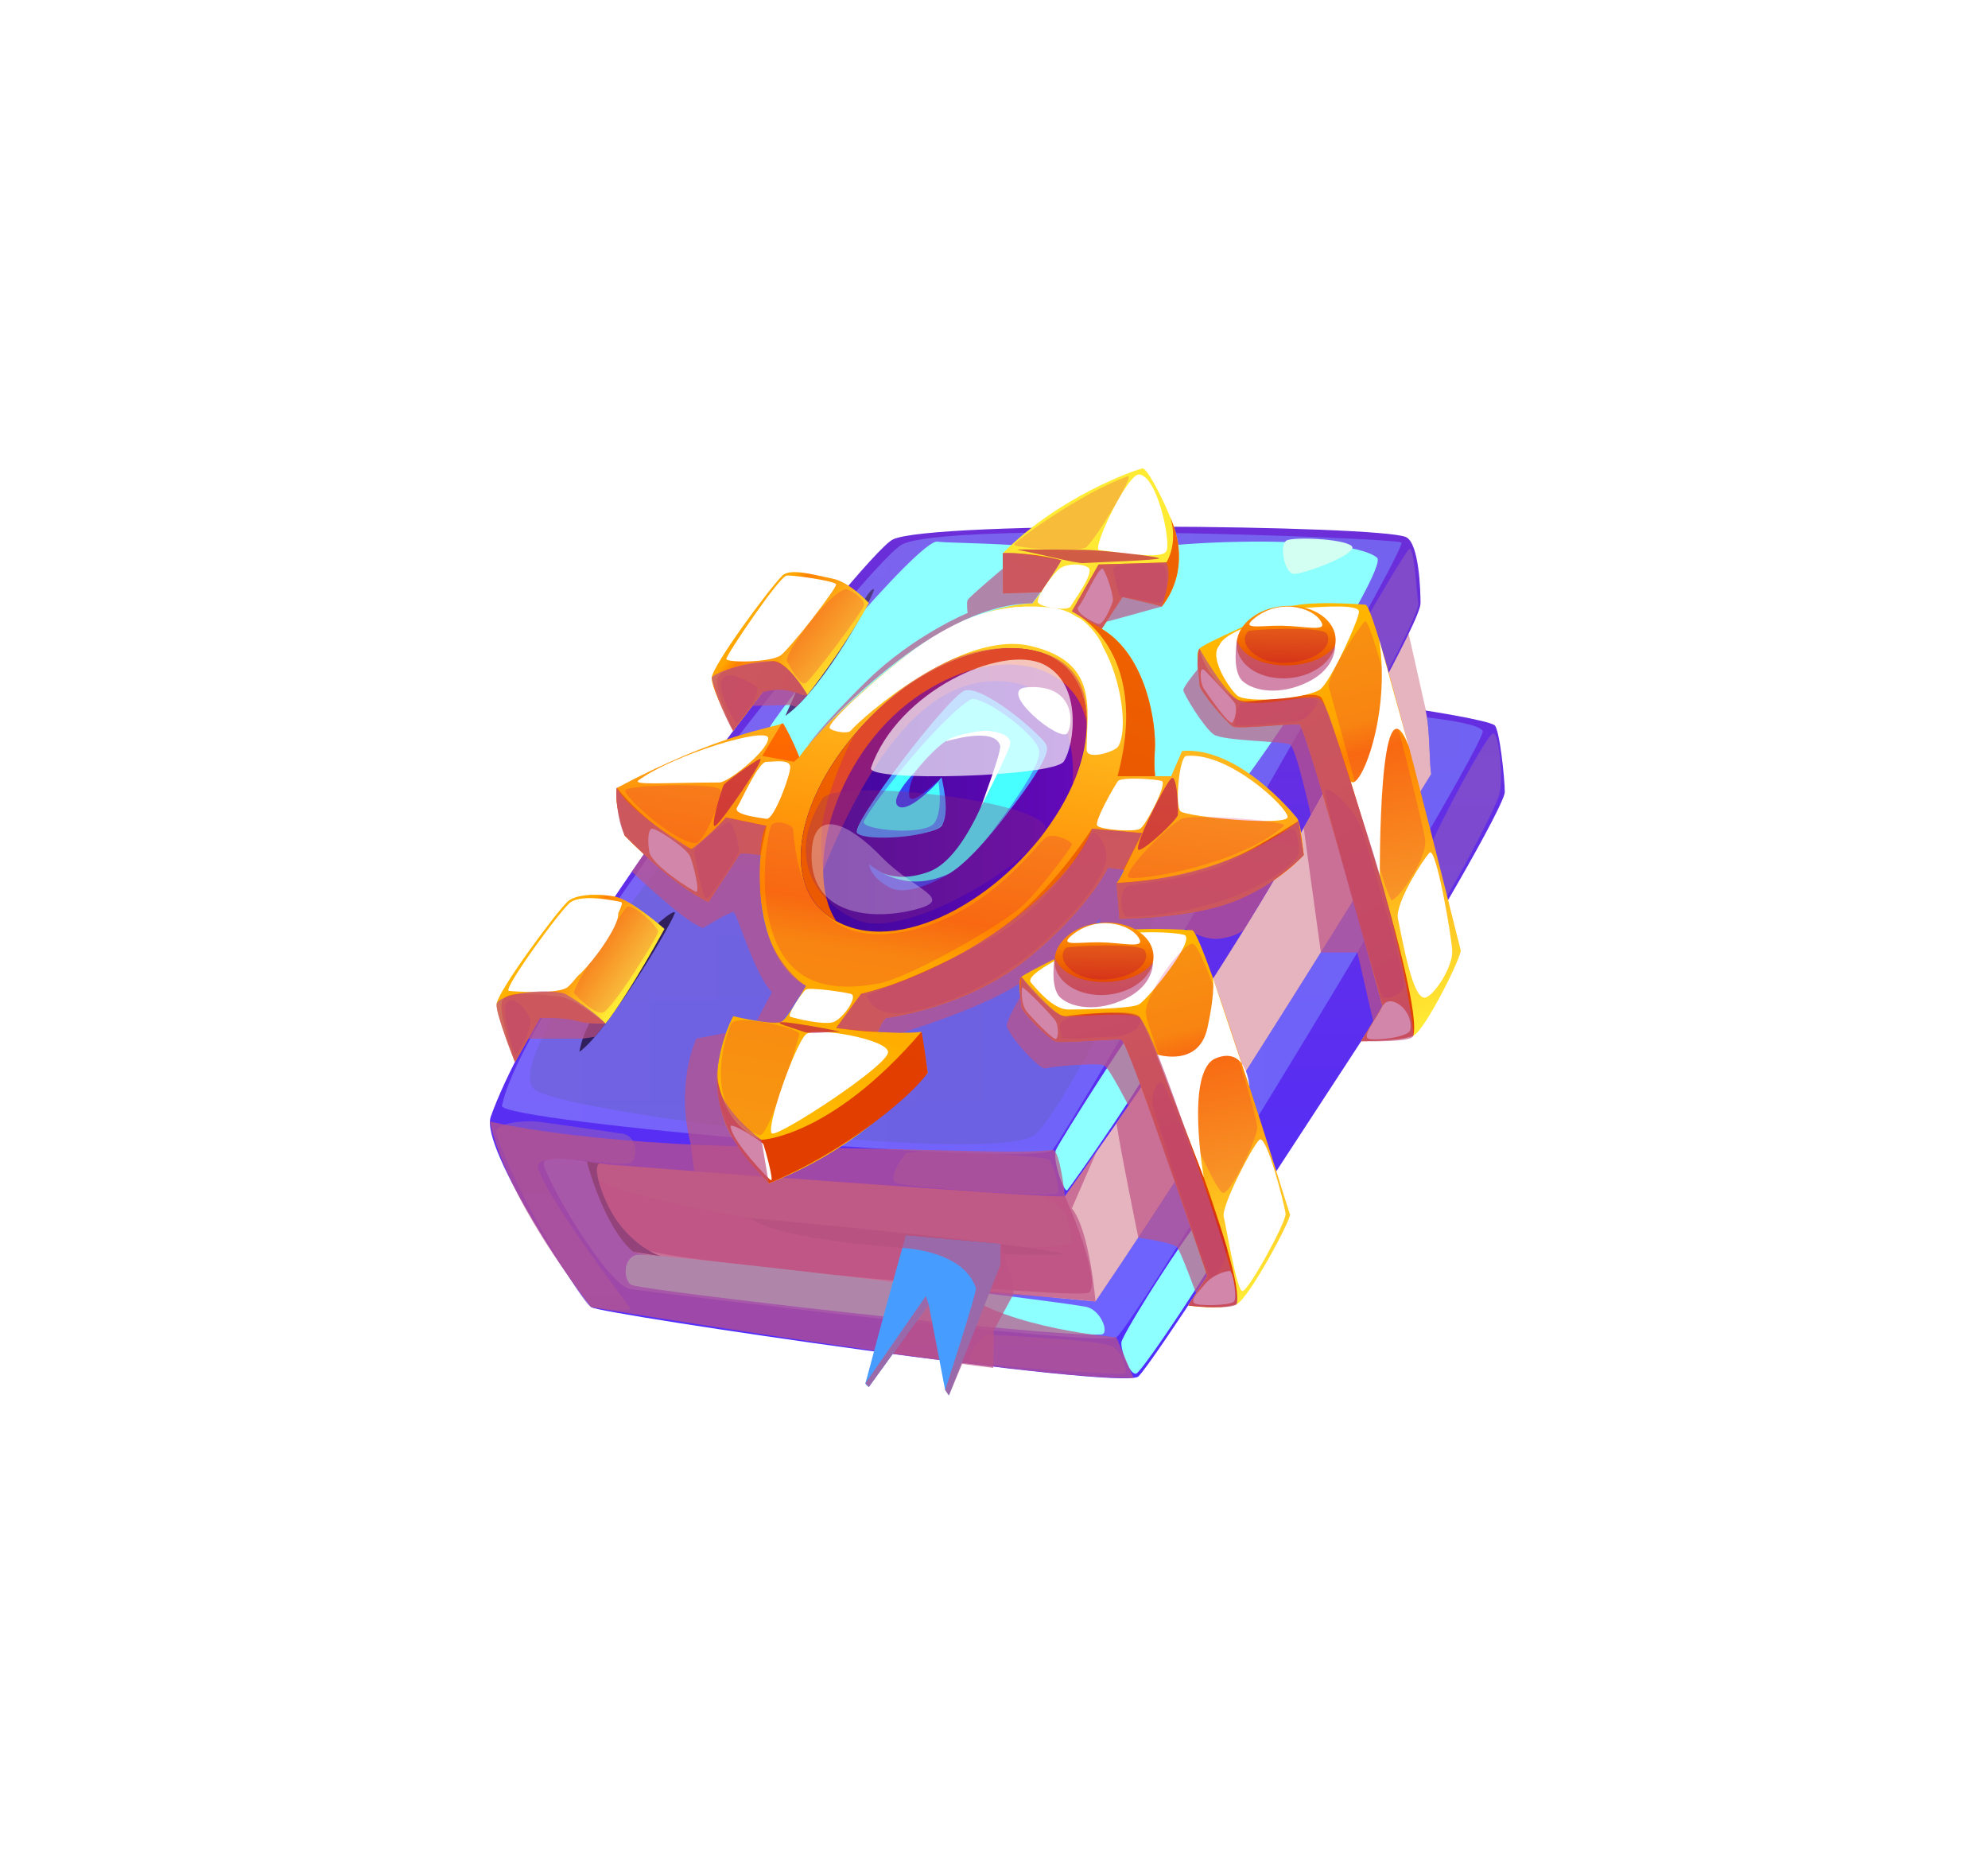 <svg width="226" height="212" viewBox="0 0 226 215" fill="none" xmlns="http://www.w3.org/2000/svg">
<g filter="url(#filter0_d_114_2791)">
<path d="M54.746 117.522C57.222 128.089 59.177 131.874 60.743 132.657C62.309 133.439 111.838 140.88 115.881 137.488C119.923 134.095 154.202 75.613 154.202 75.613L152.77 67.783L149.984 55.403C149.984 55.403 90.617 56.365 87.855 58.643C85.092 60.921 54.746 117.522 54.746 117.522Z" fill="#E6B4BE"/>
<path d="M110.012 121.3C112.741 127.066 115.267 134.16 113.922 135.007C112.577 135.851 64.687 131.431 62.378 129.92C60.069 128.409 53.629 118.182 54.742 117.522C55.855 116.862 108.835 118.819 110.009 121.3H110.012Z" fill="#C45E83"/>
<g style="mix-blend-mode:multiply" opacity="0.4">
<path d="M56.7 121.372C60.023 125.967 112.882 131.874 111.967 129.004C111.057 126.131 113.945 122.067 89.025 121.372C64.104 120.678 54.483 118.312 56.697 121.372H56.7Z" fill="#C37886"/>
</g>
<path d="M161.888 77.308C161.888 78.743 152.762 94.671 145.332 106.028C132.254 126.016 121.349 142.967 119.653 144.666C117.957 146.364 57.642 137.48 56.597 136.698C55.553 135.915 43.676 118.377 44.983 114.721C51.758 95.739 87.919 49.9 91.322 48.195C95.754 45.977 147.439 46.538 150.487 47.908C152.034 48.603 152.175 54.224 152.175 55.529C152.175 56.475 150.316 60.364 144.749 70.542C142.653 74.377 140.226 78.746 137.513 83.57C127.609 101.193 111.182 123.906 111.182 123.906C109.368 124.166 59.291 120.311 58.659 120.25L56.056 119.892C56.056 119.892 60.084 129.39 61.387 130.306C62.69 131.218 114.699 136.049 114.699 136.049C130.734 112.42 153.414 75.216 153.414 75.216C153.212 74.404 153.234 70.412 152.911 68.695C152.819 68.21 152.762 67.905 152.762 67.905C152.762 67.905 159.895 69.004 160.714 69.603C161.278 70.015 161.888 75.739 161.888 77.304V77.308Z" fill="url(#paint0_linear_114_2791)"/>
<path opacity="0.56" d="M117.115 140.155C115.16 141.323 63.822 134.992 61.082 134.603C58.346 134.21 50.703 120.91 51.091 119.995C51.484 119.082 56.056 119.895 56.056 119.895C56.056 119.895 60.084 129.394 61.387 130.309C62.69 131.222 114.699 136.053 114.699 136.053C130.734 112.423 153.414 75.22 153.414 75.22C153.212 74.407 153.234 70.416 152.911 68.698C155.742 69.031 158.984 69.557 159.346 70.255C159.998 71.522 119.07 138.987 117.115 140.155Z" fill="url(#paint1_linear_114_2791)"/>
<path opacity="0.56" d="M46.271 113.469C45.89 115.312 107.924 120.647 109.75 118.56C111.575 116.472 150.941 49.038 149.961 48.526C148.982 48.011 96.744 45.993 92.282 48.832C87.824 51.667 48.942 100.479 46.271 113.469Z" fill="url(#paint2_linear_114_2791)"/>
<g style="mix-blend-mode:soft-light">
<path d="M147.161 50.286C143.583 47.351 119.268 48.328 115.877 50.286C112.485 52.243 96.584 74.178 100.105 77.544C103.626 80.91 125.913 81.486 128.783 79.529C131.652 77.571 148.597 51.461 147.161 50.286Z" fill="#8DFFFF"/>
</g>
<g style="mix-blend-mode:multiply" opacity="0.4">
<path d="M124.328 83.192C114.193 81.578 74.484 74.503 72.11 76.819C69.736 79.135 44.709 108.901 50.314 111.771C55.919 114.644 103.756 120.388 107.799 116.732C111.841 113.076 126.192 83.49 124.328 83.192Z" fill="#635EC0"/>
</g>
<g style="mix-blend-mode:soft-light">
<path d="M95.35 75.48C83.476 75.663 76.397 72.404 76.781 70.549C77.166 68.691 94.374 48.149 96.459 48.435C98.543 48.721 112.325 48.477 112.752 50.679C113.179 52.881 99.545 75.419 95.35 75.48Z" fill="#8DFFFF"/>
</g>
<g style="mix-blend-mode:multiply" opacity="0.6">
<path d="M150.83 49.336C150.026 50.084 139.113 68.794 139.258 70.358C139.403 71.923 141.273 74.564 142.093 74.224C142.912 73.885 152.164 56.861 151.916 55.529C151.668 54.197 151.478 48.725 150.826 49.332L150.83 49.336Z" fill="#905EC0"/>
</g>
<g style="mix-blend-mode:soft-light">
<path d="M61.848 130.641C60.214 130.958 60.252 133.462 61.132 134.091C62.012 134.725 109.864 140.201 115.355 139.834C116.334 139.77 115.42 137.194 113.792 136.686C112.162 136.179 63.479 130.321 61.848 130.638V130.641Z" fill="#8DFFFF"/>
</g>
<g style="mix-blend-mode:multiply" opacity="0.6">
<path d="M50.181 115.282C48.752 115.163 45.292 115.438 45.646 116.674C47.285 122.345 55.656 136.625 56.601 136.698C57.546 136.77 61.513 137.465 60.999 136.69C60.484 135.915 52.459 125.608 50.505 120.91C49.96 119.605 51.789 119.533 54.132 119.64C56.479 119.746 60.606 120.517 61.258 119.93C61.909 119.342 61.921 116.934 60.096 116.674C58.27 116.415 51.088 115.358 50.177 115.282H50.181Z" fill="#905EC0"/>
</g>
<g style="mix-blend-mode:soft-light">
<path d="M110.142 118.56C109.685 119.605 111.072 123.585 111.453 123.192C111.834 122.799 121.909 108.5 121.726 107.199C121.543 105.898 121.41 102.322 120.499 102.803C119.588 103.284 110.595 117.514 110.138 118.56H110.142Z" fill="#8DFFFF"/>
</g>
<g style="mix-blend-mode:soft-light">
<path d="M117.683 140.75C117.63 141.857 118.681 144.551 119.398 144.341C120.114 144.131 129.179 130.439 129.469 129.134C129.758 127.829 129.434 124.677 128.066 125.154C126.698 125.631 117.729 139.838 117.683 140.754V140.75Z" fill="#8DFFFF"/>
</g>
<g style="mix-blend-mode:multiply" opacity="0.6">
<path d="M118.03 144.353C117.001 144.54 100.368 143.429 100.174 142.708C99.98 141.991 101.595 139.739 102.449 139.854C103.302 139.968 115.751 140.392 116.86 141.338C117.969 142.284 118.498 144.269 118.033 144.353H118.03Z" fill="#905EC0"/>
</g>
<g style="mix-blend-mode:multiply" opacity="0.6">
<path d="M109.174 119.605C108.397 119.311 93.391 118.144 92.74 119.037C92.088 119.93 90.713 121.967 91.821 122.391C92.93 122.815 110.134 124.116 110.367 123.524C110.599 122.933 109.852 119.857 109.178 119.605H109.174Z" fill="#905EC0"/>
</g>
<g style="mix-blend-mode:multiply" opacity="0.6">
<path d="M160.52 70.549C159.625 70.866 152.61 84.161 152.72 85.207C152.831 86.253 154.004 90.519 154.526 90.279C155.048 90.038 160.676 79.609 161.24 77.636C161.804 75.663 161.175 70.32 160.524 70.549H160.52Z" fill="#905EC0"/>
</g>
<path d="M56.06 119.895C56.06 119.895 57.924 127.287 61.391 130.309L64.584 130.802C64.584 130.802 59.913 129.413 57.725 123.131C56.7 120.189 57.546 120.128 57.546 120.128L56.06 119.899V119.895Z" fill="#301F5C"/>
<g style="mix-blend-mode:multiply" opacity="0.7">
<path d="M140.9 77.521L138.709 81.444L140.687 95.793H144.897L146.726 103.757L147.812 101.982L151.447 95.793L144.196 71.828L140.9 77.521Z" fill="#BE5286"/>
</g>
<path d="M88.114 55.048C88.114 55.048 88.762 53.904 89.154 53.904C89.546 53.904 83.484 65.39 78.938 68.523C78.938 68.523 79.67 66.943 80.161 65.764C80.649 64.585 88.114 55.052 88.114 55.052V55.048Z" fill="#4D3982"/>
<path d="M64.26 92.446C64.26 92.446 65.807 91.049 66.196 91.149C66.589 91.248 58.678 104.764 55.207 107.245C55.207 107.245 55.42 104.772 58.358 100.563C61.296 96.354 64.257 92.446 64.257 92.446H64.26Z" fill="#301F5C"/>
<path d="M88.571 55.51C88.571 55.51 86.353 53.079 84.399 52.705C82.444 52.328 79.537 51.431 78.599 52.35C77.144 53.778 70.452 62.818 70.452 64.165C70.452 65.512 72.929 70.263 72.929 70.263L76.34 65.787C76.34 65.787 78.5 64.783 80.847 66.088L81.487 66.115C81.487 66.115 85.507 61.07 88.571 55.518V55.51Z" fill="url(#paint3_linear_114_2791)"/>
<path d="M65.011 93.083C65.011 93.083 61.25 89.733 59.295 89.355C57.341 88.977 54.738 89.054 53.801 89.969C52.345 91.397 45.654 100.437 45.654 101.784C45.654 103.131 47.773 108.424 47.773 108.424L50.642 103.349C50.642 103.349 54.746 102.677 57.093 103.986H58.217C59.242 102.761 61.764 98.972 65.011 93.08V93.083Z" fill="url(#paint4_linear_114_2791)"/>
<path d="M151.329 105.406C151.051 105.524 150.64 105.619 150.159 105.7H150.148C148.262 106.005 145.332 106.028 145.332 106.028L147.808 101.979C147.808 101.979 138.964 69.63 138.206 69.504C137.448 69.378 131.29 70.061 130.604 69.767C129.918 69.473 126.695 65.653 126.695 64.97C126.695 64.287 126.207 61.353 126.695 60.761C127.182 60.173 134.026 57.235 136.373 56.159C138.72 55.083 145.854 55.712 145.854 55.712C147.126 56.06 156.61 94.93 156.805 95.518C156.999 96.106 152.697 104.818 151.329 105.406Z" fill="url(#paint5_linear_114_2791)"/>
<path d="M151.329 105.406L150.159 105.699H150.148C148.262 106.005 145.332 106.028 145.332 106.028L147.808 101.979C147.808 101.979 138.964 69.63 138.206 69.504C137.448 69.378 131.29 70.061 130.604 69.767C129.918 69.473 126.695 65.653 126.695 64.97C126.695 64.287 126.207 61.352 126.695 60.761C127.087 63.207 129.743 66.054 131.042 66.634C132.803 67.416 139.989 65.294 140.77 66.439C141.552 67.584 152.697 101.49 151.325 105.406H151.329Z" fill="url(#paint6_linear_114_2791)"/>
<path d="M58.213 103.986C58.213 103.986 54.841 101.04 52.787 100.872C50.733 100.704 46.667 99.998 46.267 101.49C45.867 102.982 47.769 108.424 47.769 108.424L50.638 103.349C50.638 103.349 53.187 103.253 54.746 103.654C56.3 104.058 57.093 103.982 57.093 103.982H58.217L58.213 103.986Z" fill="url(#paint7_linear_114_2791)"/>
<path d="M81.484 66.107C81.484 66.107 78.988 61.917 77.422 62.222C75.859 62.524 71.081 62.715 71.066 64.485C71.054 66.252 72.921 70.259 72.921 70.259L76.332 65.783C76.332 65.783 77.81 65.359 78.984 65.561C80.157 65.764 80.84 66.084 80.84 66.084L81.48 66.111L81.484 66.107Z" fill="url(#paint8_linear_114_2791)"/>
<g style="mix-blend-mode:soft-light">
<path d="M140.576 65.493C138.96 66.535 132.037 67.126 130.997 66.145C129.953 65.165 127.571 61.433 129.149 60.257C130.726 59.082 136.423 56.205 138.705 56.075C140.988 55.945 145.011 55.636 145.072 56.483C145.133 57.33 141.761 64.726 140.572 65.489L140.576 65.493Z" fill="white"/>
</g>
<g style="mix-blend-mode:multiply" opacity="0.2">
<path d="M141.647 65.363C142.527 68.302 148.17 89.958 148.898 89.775C149.626 89.592 153.093 84.902 152.686 82.604C152.278 80.307 146.539 56.846 145.758 57.628C144.977 58.41 141.228 63.967 141.643 65.363H141.647Z" fill="#DA0553"/>
</g>
<g style="mix-blend-mode:soft-light">
<path d="M149.573 91.919C150.182 94.797 151.28 101.185 152.69 101.002C153.68 100.872 155.928 97.457 155.829 95.606C155.73 93.755 153.962 83.555 153.223 84.291C152.484 85.028 149.199 90.153 149.573 91.919Z" fill="white"/>
</g>
<g style="mix-blend-mode:soft-light">
<path d="M129.171 61.101C130.882 62.993 143.335 60.822 144.173 58.842C145.012 56.861 142.249 55.857 138.099 56.552C133.95 57.246 127.735 59.513 129.171 61.101Z" fill="white"/>
</g>
<g style="mix-blend-mode:soft-light">
<path d="M150.99 104.723C151.402 102.395 148.593 100.414 147.812 101.983C147.031 103.547 145.316 105.543 146.246 105.76C147.176 105.978 150.842 105.558 150.986 104.726L150.99 104.723Z" fill="white"/>
</g>
<g style="mix-blend-mode:multiply" opacity="0.3">
<path d="M145.514 81.959C144.425 78.681 141.433 76.598 141.167 77.059C140.9 77.521 147.225 100.861 147.911 101.006C148.597 101.151 149.969 100.754 150.259 99.681C150.544 98.605 146.299 84.31 145.518 81.959H145.514Z" fill="#B30053"/>
</g>
<g style="mix-blend-mode:multiply" opacity="0.3">
<path d="M140.287 67.027C139.357 68.687 138.766 69.084 137.131 69.229C135.497 69.374 130.509 69.866 130.707 69.473C130.901 69.08 130.806 67.245 131.686 67.027C132.563 66.809 140.972 65.802 140.29 67.027H140.287Z" fill="#B30053"/>
</g>
<g style="mix-blend-mode:soft-light">
<path d="M127.281 63.276C126.63 62.623 126.729 64.711 127.217 65.428C127.704 66.145 130.177 69.759 130.509 69.278C130.837 68.798 131.084 67.485 130.699 66.962C130.315 66.439 128.055 64.047 127.285 63.276H127.281Z" fill="white"/>
</g>
<g style="mix-blend-mode:soft-light">
<path d="M147.404 59.731C148.791 68.561 145.13 77.357 144.124 76.06L147.481 86.997C147.481 86.997 147.328 62.971 150.83 72.064L147.404 59.731Z" fill="white"/>
</g>
<g style="mix-blend-mode:multiply" opacity="0.5">
<path d="M74.987 126.417C74.987 126.417 104.895 129.107 111.152 130.569C111.152 130.569 105.97 131.004 91.208 129.76C76.446 128.516 74.987 126.417 74.987 126.417Z" fill="#913F67"/>
</g>
<g style="mix-blend-mode:multiply" opacity="0.7">
<path d="M44.888 115.282C45.376 117.732 47.41 124.826 56.601 136.698C56.601 136.698 108.648 145.292 119.089 144.83L117.111 140.155C117.111 140.155 104.697 139.186 99.076 134.828C99.076 134.828 112.485 135.66 114.703 136.053C114.703 136.053 114.063 127.932 111.979 125.288L114.798 118.815L111.182 123.91C111.182 123.91 110.607 118.468 109.749 118.556C105.215 119.033 99.907 118.522 77.62 118.228C55.332 117.938 44.888 115.282 44.888 115.282Z" fill="#BE5286"/>
</g>
<path d="M137.056 64.171C140.2 63.886 142.581 61.797 142.374 59.505C142.167 57.212 139.45 55.585 136.307 55.87C133.163 56.155 130.782 58.244 130.989 60.536C131.196 62.828 133.913 64.456 137.056 64.171Z" fill="url(#paint9_linear_114_2791)"/>
<g style="mix-blend-mode:soft-light">
<path d="M133.153 57.17C131.199 58.67 133.679 58.094 136.171 58.128C138.663 58.162 141.159 58.8 140.816 57.884C140.187 56.201 136.209 54.827 133.153 57.17Z" fill="white"/>
</g>
<g style="mix-blend-mode:multiply" opacity="0.3">
<path d="M141.331 59.01C140.748 58.178 132.551 58.529 132.304 58.769C130.981 60.051 133.161 62.658 136.895 62.402C140.629 62.146 142.138 60.162 141.331 59.01Z" fill="#B30053"/>
</g>
<path d="M135.607 56.273C135.703 56.995 137.051 57.353 137.543 57.22C138.038 57.082 138.507 56.346 138.183 56.231C137.855 56.117 135.565 55.953 135.607 56.273Z" fill="white"/>
<g style="mix-blend-mode:multiply" opacity="0.7">
<path d="M131.012 59.815C132.136 63.417 139.959 63.68 142.317 60.444C142.317 60.444 142.497 62.963 139.246 64.589C135.996 66.214 132.951 65.688 131.663 64.516C130.376 63.345 131.012 59.815 131.012 59.815Z" fill="#BE5286"/>
</g>
<g style="mix-blend-mode:multiply" opacity="0.2">
<path d="M85.881 53.911C83.835 54.415 78.725 61.494 79.125 62.207C79.525 62.921 80.649 65.172 81.308 64.73C81.968 64.291 87.946 56.395 88.03 55.724C88.114 55.052 86.269 53.816 85.881 53.911Z" fill="#DA0553"/>
</g>
<g style="mix-blend-mode:soft-light">
<path d="M78.401 61.547C77.189 62.387 72.178 62.41 72.144 61.963C72.11 61.517 78.271 52.411 79.102 52.347C79.933 52.282 84.631 52.965 84.791 53.358C84.951 53.751 79.38 60.872 78.401 61.551V61.547Z" fill="white"/>
</g>
<g style="mix-blend-mode:soft-light">
<path d="M60.023 89.989C57.615 89.454 55.245 89.305 54.205 89.989C53.168 90.672 46.286 100.12 47.068 100.219C47.849 100.319 52.444 100.612 53.717 99.876C54.99 99.143 60.827 90.168 60.023 89.989Z" fill="white"/>
</g>
<g style="mix-blend-mode:multiply" opacity="0.2">
<path d="M60.659 90.576C59.939 91.332 54.098 100.074 54.616 100.563C55.134 101.051 56.914 102.929 57.908 102.715C58.899 102.501 64.276 93.957 64.276 93.392C64.276 92.828 61.231 89.977 60.659 90.576Z" fill="#DA0553"/>
</g>
<path d="M138.709 84.558C138.709 84.558 135.764 87.894 130.711 89.893C125.605 91.916 117.553 91.919 117.462 91.919L117.13 87.79C117.637 87.13 117.995 86.252 117.995 86.252L116.14 86.02C116.14 86.02 113.975 90.675 107.01 96.4C99.907 102.234 90.526 103.353 90.526 103.353C89.947 103.902 89.634 104.948 89.634 104.948C90.732 105.016 93.49 105.131 94.626 104.948L95.35 109.668C95.35 109.668 93.822 111.687 88.586 115.835C82.772 120.437 77.037 122.391 77.037 122.391C75.497 120.605 73.15 118.205 72.11 115.732C71.405 114.057 70.91 111.198 71.073 109.619C71.485 105.673 72.944 103.139 72.944 103.139C72.944 103.139 77.113 104.181 78.5 103.761C79.094 103.581 81.312 99.636 81.312 99.636C81.312 99.636 79.19 98.727 77.688 95.575C75.322 90.607 76.092 84.589 76.092 84.589C76.092 84.589 74.568 84.097 73.825 84.283C73.082 84.467 70.094 89.996 70.094 89.996C65.876 88.027 60.416 82.311 60.416 82.311C59.082 78.25 59.524 76.827 59.524 76.827C71.131 70.641 77.635 69.851 78.527 69.42C78.591 69.389 78.671 69.366 78.702 69.42C79.514 70.919 80.558 73.27 80.558 73.27C80.558 73.27 82.787 69.653 91.661 62.509C100.463 55.426 107.425 55.563 107.425 55.563L108.454 54.27L104.038 54.415L104.019 49.774C110.466 43.237 119.348 40.131 120.125 40.001C120.564 39.929 122.118 42.707 123.357 45.695C124.309 47.996 124.386 49.53 124.302 50.873C124.107 53.957 122.347 55.914 122.347 55.914C120.556 55.266 117.82 54.838 117.82 54.838L115.423 58.483C120.712 61.635 121.718 69.683 121.551 72.408C121.387 75.045 121.65 75.247 121.547 75.464L121.539 75.476H123.425L124.687 72.568C131.126 72.034 137.421 79.677 137.924 80.292C138.096 80.502 138.24 81.063 138.355 81.711C138.583 82.967 138.709 84.554 138.709 84.554V84.558Z" fill="url(#paint10_linear_114_2791)"/>
<path d="M76.778 81.196L76.088 84.581C76.088 84.581 73.84 84.245 73.71 84.455C73.486 84.822 70.094 89.989 70.094 89.989C65.876 88.019 60.416 82.303 60.416 82.303C59.082 78.243 59.524 76.819 59.524 76.819C62.751 80.78 67.465 83.867 68.117 83.867C68.768 83.867 72.11 80.231 72.11 80.231L76.781 81.196H76.778Z" fill="url(#paint11_linear_114_2791)"/>
<path d="M80.554 73.263L79.944 73.816L76.279 73.137L78.523 69.412H78.698C79.681 71.019 80.554 73.263 80.554 73.263Z" fill="url(#paint12_linear_114_2791)"/>
<path d="M110.759 50.58L108.446 54.262L104.03 54.407L104.011 49.767C107.749 49.679 110.756 50.583 110.756 50.583L110.759 50.58Z" fill="url(#paint13_linear_114_2791)"/>
<path d="M117.816 54.842L115.42 58.487C120.708 61.639 121.714 69.687 121.547 72.412C121.383 75.049 121.646 75.251 121.543 75.468L121.535 75.48H117.241C121.219 60.662 111.979 56.468 111.979 56.468L115.061 51.068L122.873 50.831C122.873 50.831 124.237 48.798 123.357 45.695C124.309 47.992 124.386 49.53 124.302 50.87C124.107 53.953 122.347 55.911 122.347 55.911C120.392 55.396 117.82 54.835 117.82 54.835L117.816 54.842Z" fill="url(#paint14_linear_114_2791)"/>
<path d="M138.709 84.558C138.709 84.558 135.764 87.894 130.711 89.893C125.605 91.916 117.553 91.919 117.462 91.919L117.13 87.79C127.781 87.111 131.519 84.73 138.099 80.647C138.328 81.902 138.713 84.554 138.713 84.554L138.709 84.558Z" fill="url(#paint15_linear_114_2791)"/>
<path d="M120.084 82.043L117.995 86.253L116.14 86.02C116.14 86.02 113.975 90.675 107.01 96.4C99.907 102.234 90.526 103.353 90.526 103.353C89.947 103.902 89.634 104.948 89.634 104.948C88.213 105.005 84.806 104.494 84.806 104.494L87.691 100.559C87.691 100.559 95.815 98.769 103.744 93.08C109.677 88.821 114.295 81.528 114.295 81.528L120.084 82.04V82.043Z" fill="url(#paint16_linear_114_2791)"/>
<path d="M95.35 109.668C95.35 109.668 93.971 111.882 88.586 115.835C82.314 120.437 77.037 122.391 77.037 122.391C75.497 120.605 71.043 116.953 71.043 110.138C71.984 115.293 74.72 116.858 76.195 117.392C76.195 117.392 84.189 117.129 94.63 104.948C94.725 104.837 95.354 109.668 95.354 109.668H95.35Z" fill="url(#paint17_linear_114_2791)"/>
<path d="M113.678 69.32C113.705 72.251 112.733 75.678 110.645 79.204C104.899 88.897 92.858 96.136 85.21 92.389C85.073 92.32 84.94 92.251 84.806 92.179C77.403 88.08 80.687 76.048 89.783 67.702C96.878 61.188 105.329 59.189 109.944 61.921C112.341 63.341 113.648 66.008 113.678 69.324V69.32Z" fill="url(#paint18_linear_114_2791)"/>
<path d="M88.605 85.638C88.605 85.638 90.823 88.199 95.514 86.485C100.204 84.772 103.725 73.808 103.725 71.98C103.725 70.153 98.901 70.614 97.469 71.427C96.036 72.24 91.193 77.537 92.766 78.216C94.34 78.899 96.946 75.632 96.946 75.632C96.946 75.632 97.339 79.548 97.076 80.986C96.817 82.421 88.567 82.62 87.283 82.062C85.999 81.505 97.99 66.363 99.816 65.909C101.641 65.451 108.641 70.675 109.052 71.98C109.464 73.285 101.119 85.596 97.08 87.077C93.041 88.558 90.431 87.42 88.609 85.642L88.605 85.638Z" fill="#47FFFF"/>
<path d="M113.678 69.321C112.649 63.165 104.537 59.624 94.763 65.878C84.985 72.137 80.813 86.104 84.81 92.175C77.406 88.077 80.691 76.044 89.787 67.699C96.882 61.185 105.333 59.185 109.948 61.917C112.344 63.337 113.651 66.004 113.682 69.321H113.678Z" fill="url(#paint19_linear_114_2791)"/>
<g style="mix-blend-mode:multiply" opacity="0.5">
<path d="M83.305 86.283C89.257 71.728 95.914 64.008 104.019 64.539C112.123 65.073 112.287 73.732 112.062 76.449C112.062 76.449 117.999 62.906 107.391 60.952C96.783 58.998 88.228 69.107 87.188 70.355C86.148 71.603 83.492 78.033 83.195 81.192C82.901 84.356 83.305 86.279 83.305 86.279V86.283Z" fill="#D42F55"/>
</g>
<path d="M100.3 66.645C96.409 69.019 88.045 79.876 87.981 80.78C87.916 81.681 95.224 82.421 96.192 80.78C97.16 79.139 96.585 76.136 96.585 76.136L96.947 75.636C96.947 75.636 97.96 79.445 97.076 80.99C96.196 82.536 88.213 83.036 87.283 82.066C86.353 81.097 97.678 66.355 99.599 65.615C101.519 64.875 108.153 70.305 109.048 71.98C109.944 73.656 101.717 83.192 101.717 83.192C101.717 83.192 108.717 74.572 108.195 72.48C107.673 70.385 101.37 65.997 100.3 66.649V66.645Z" fill="#479DFF"/>
<path d="M88.605 85.638C90.183 86.856 93.456 88.779 97.857 86.691C97.857 86.691 93.311 89.565 90.968 88.306C88.621 87.05 88.609 85.638 88.609 85.638H88.605Z" fill="#3645F4"/>
<path d="M94.115 74.717C93.974 74.892 91.063 77.846 91.844 78.826C92.625 79.807 95.156 77.746 96.947 75.636C96.947 75.636 93.437 79.109 93.231 77.8C93.025 76.491 94.115 74.717 94.115 74.717Z" fill="#3645F4"/>
<path d="M97.469 71.427C98.314 70.751 101.393 70.137 102.453 70.259C103.74 70.408 105.044 70.847 104.849 71.828C104.655 72.808 101.469 79.078 101.469 79.078C101.469 79.078 103.893 72.564 103.725 71.98C103.032 69.591 97.259 71.595 97.469 71.427Z" fill="white"/>
<g style="mix-blend-mode:soft-light" opacity="0.68">
<path d="M88.819 74.514C88.236 76.182 109.83 75.552 111.034 73.793C112.234 72.034 113.335 64.795 108.667 62.562C103.862 60.265 91.913 65.672 88.819 74.514Z" fill="white"/>
</g>
<g style="mix-blend-mode:multiply" opacity="0.3">
<path d="M83.195 78.094C77.65 87.069 85.748 92.118 88.571 92.419C94.763 93.083 106.484 85.802 108.824 81.925C110.877 78.525 84.81 75.48 83.198 78.094H83.195Z" fill="#912774"/>
</g>
<path d="M106.755 65.234C103.18 65.527 110.683 71.725 111.457 70.504C112.23 69.282 112.23 64.787 106.755 65.234Z" fill="white"/>
<g style="mix-blend-mode:soft-light">
<path d="M115.122 49.412C117.866 49.706 122.362 50.549 122.884 49.515C123.406 48.481 121.855 40.868 119.722 40.692C118.407 40.585 114.227 49.316 115.122 49.412Z" fill="white"/>
</g>
<g style="mix-blend-mode:soft-light">
<path d="M125.167 73.14C124.359 73.221 123.837 78.865 124.492 79.513C125.144 80.162 136.846 81.28 136.853 80.181C136.857 79.082 130.067 72.66 125.17 73.14H125.167Z" fill="white"/>
</g>
<g style="mix-blend-mode:multiply" opacity="0.2">
<path d="M124.492 80.448C122.343 81.799 117.839 86.63 118.498 87.134C119.158 87.638 131.225 85.829 136.423 81.196C137.044 80.643 125.662 79.716 124.492 80.448Z" fill="#DA0553"/>
</g>
<g style="mix-blend-mode:soft-light">
<path d="M71.333 76.201C65.076 76.209 61.197 76.548 62.043 75.93C66.082 72.972 77.006 69.675 76.972 71.11C76.934 72.541 72.377 76.201 71.336 76.201H71.333Z" fill="white"/>
</g>
<g style="mix-blend-mode:multiply" opacity="0.2">
<path d="M68.627 83.192C66.211 83.192 60.073 77.643 60.515 77.06C60.953 76.476 71.138 76.205 71.477 77.06C71.82 77.914 69.492 83.192 68.627 83.192Z" fill="#DA0553"/>
</g>
<g style="mix-blend-mode:multiply" opacity="0.2">
<path d="M80.554 105.245C80.733 104.501 73.364 102.944 72.758 103.94C72.148 104.936 68.993 114.259 75.928 116.865C77.041 117.281 80.306 106.295 80.554 105.249V105.245Z" fill="#DA0553"/>
</g>
<g style="mix-blend-mode:soft-light">
<path d="M81.297 105.245C80.055 106.409 76.553 116.354 77.425 116.667C78.298 116.98 90.983 108.722 90.785 107.245C90.591 105.768 82.303 104.306 81.297 105.245Z" fill="white"/>
</g>
<g style="mix-blend-mode:multiply" opacity="0.2">
<path d="M113.53 49.145C112.188 49.706 105.253 49.148 105.318 48.786C105.383 48.42 112.985 42.829 118.418 40.906C119.363 40.57 114.345 48.805 113.53 49.145Z" fill="#DA0553"/>
</g>
<g style="mix-blend-mode:multiply" opacity="0.6">
<path d="M105.711 49.381C108.706 49.946 112.489 50.973 113.305 50.908C114.12 50.843 122.233 50.58 122.038 50.355C121.844 50.126 115.199 49.393 113.469 49.385C111.739 49.378 105.173 49.282 105.714 49.385L105.711 49.381Z" fill="#B30053"/>
</g>
<g style="mix-blend-mode:multiply" opacity="0.6">
<path d="M75.97 73.495C75.273 73.816 71.977 76.178 71.82 76.518C71.584 77.033 70.182 81.586 70.875 81.196C71.569 80.807 76.942 73.045 75.97 73.495Z" fill="#B30053"/>
</g>
<g style="mix-blend-mode:multiply" opacity="0.6">
<path d="M78.435 104.036C76.888 103.238 86.06 105.005 85.18 104.944C84.299 104.883 81.857 105.234 81.072 104.944C80.291 104.654 78.816 104.234 78.431 104.036H78.435Z" fill="#B30053"/>
</g>
<g style="mix-blend-mode:multiply" opacity="0.6">
<path d="M123.422 75.743C122.568 76.598 118.777 84.222 119.752 83.974C120.731 83.723 124.1 80.471 124.195 79.945C124.29 79.418 124.104 75.056 123.422 75.743Z" fill="#B30053"/>
</g>
<g style="mix-blend-mode:soft-light">
<path d="M84.056 69.923C84.281 70.297 86.117 70.645 86.468 70.24C87.775 68.725 99.179 58.609 107.17 60.452C115.16 62.295 113.678 67.733 113.678 72.412C113.678 73.69 116.906 72.652 117.294 72.083C118.99 69.622 116.871 56.987 109.856 56.082C102.841 55.178 97.613 58.013 93.498 61.101C89.379 64.188 83.709 69.34 84.059 69.923H84.056Z" fill="white"/>
</g>
<g style="mix-blend-mode:soft-light">
<path d="M79.51 74.365C79.605 75.098 77.666 80.536 76.763 80.391C75.859 80.246 72.864 79.91 73.383 79.075C73.905 78.239 75.856 73.797 76.763 73.816C77.669 73.831 79.395 73.48 79.51 74.365Z" fill="white"/>
</g>
<g style="mix-blend-mode:soft-light">
<path d="M114.917 81.196C115.381 81.65 119.192 81.944 119.855 81.532C120.518 81.12 123.033 76.281 122.347 76.037C121.661 75.793 117.672 75.548 117.298 76.037C116.925 76.525 114.478 80.769 114.917 81.196Z" fill="white"/>
</g>
<g style="mix-blend-mode:soft-light">
<path d="M108.123 55.533C108.85 56.128 111.556 56.407 111.819 55.919C112.082 55.43 114.699 51.931 113.857 51.416C113.015 50.9 111.541 51.003 110.759 51.416C109.978 51.828 107.589 55.098 108.119 55.533H108.123Z" fill="white"/>
</g>
<g style="mix-blend-mode:soft-light">
<path d="M79.514 103.204C80.23 103.444 83.362 104.177 84.456 103.83C85.549 103.482 87.447 100.807 86.468 100.563C85.488 100.319 81.701 99.788 81.297 100.075C80.893 100.361 79.072 103.063 79.514 103.208V103.204Z" fill="white"/>
</g>
<g style="mix-blend-mode:multiply" opacity="0.2">
<path d="M79.819 81.532C79.624 80.937 77.635 80.433 77.284 81.219C76.934 82.009 75.516 89.656 78.058 94.984C80.6 100.311 85.828 100.044 89.546 99.399C93.262 98.754 103.935 92.564 106.198 90.492C108.462 88.42 111.826 83.753 111.979 83.394C112.131 83.035 110.1 82.036 109.117 82.448C108.134 82.86 101.687 92.763 90.785 93.644C79.883 94.526 80.013 82.131 79.819 81.532Z" fill="#DA0553"/>
</g>
<g style="mix-blend-mode:soft-light" opacity="0.3">
<path d="M81.99 83.978C81.476 91.588 88.967 92.114 93.849 90.866C98.73 89.622 93.749 88.638 90.034 84.783C86.319 80.929 82.322 79.052 81.99 83.978Z" fill="white"/>
</g>
<g style="mix-blend-mode:soft-light">
<path d="M101.443 57.292C103.885 55.64 108.953 55.182 112.524 57.792C116.094 60.402 116.338 64.562 116.01 64.783C115.682 65.004 113.861 64.718 113.682 64.47C113.503 64.222 110.759 60.616 107.661 60.028C104.567 59.441 102.357 59.654 102.159 59.345C101.965 59.032 100.97 57.613 101.443 57.296V57.292Z" fill="white"/>
</g>
<path d="M112.588 57.147C110.71 56.834 111.594 60.028 111.925 60.593C112.257 61.158 115.237 61.998 115.549 61.028C115.862 60.059 113.408 57.288 112.588 57.151V57.147Z" fill="white"/>
<path d="M118.152 42.7C119.767 43.047 119.462 47.195 116.528 47.008C115.629 46.951 117.851 42.635 118.152 42.7Z" fill="white"/>
<g style="mix-blend-mode:multiply" opacity="0.3">
<path d="M115.732 85.875C116.54 84.035 114.928 81.639 114.295 82.055C113.663 82.471 110.63 90.141 101.165 94.984C91.7 99.826 88.179 100.51 88.373 100.853C88.567 101.197 88.986 102.792 91.711 102.803C94.435 102.811 102.037 100.525 108.283 94.984C114.234 89.702 115.473 86.463 115.732 85.875Z" fill="#B30053"/>
</g>
<g style="mix-blend-mode:multiply" opacity="0.3">
<path d="M72.308 80.815C71.714 81.032 68.235 83.574 68.429 84.261C68.623 84.948 69.355 89.905 69.934 89.531C70.513 89.157 73.607 84.554 73.607 84.032C73.607 83.509 72.979 80.567 72.304 80.815H72.308Z" fill="#B30053"/>
</g>
<g style="mix-blend-mode:soft-light">
<path d="M76.416 117.911C76.679 118.666 77.639 122.215 77.288 122.051C76.938 121.887 72.685 117.384 72.636 115.85C72.617 115.282 76.309 117.606 76.416 117.911Z" fill="white"/>
</g>
<g style="mix-blend-mode:soft-light">
<path d="M67.987 84.772C68.391 85.867 69.145 88.951 68.631 88.786C68.117 88.622 63.521 85.703 63.262 84.199C63.003 82.696 63.19 81.532 63.575 81.532C64.173 81.532 67.625 83.784 67.987 84.772Z" fill="white"/>
</g>
<g style="mix-blend-mode:soft-light">
<path d="M115.58 51.61C116.079 52.377 116.871 54.888 116.677 55.403C116.483 55.918 115.618 58.12 115 57.926C114.379 57.731 112.169 56.556 112.76 55.918C113.354 55.281 115.191 51.011 115.58 51.61Z" fill="white"/>
</g>
<g style="mix-blend-mode:multiply" opacity="0.3">
<path d="M116.707 51.553C116.97 52.602 117.298 54.991 117.82 54.842C118.338 54.693 121.764 55.693 122.347 55.403C122.93 55.113 123.277 51.255 122.347 51.068C121.417 50.881 116.555 50.957 116.707 51.556V51.553Z" fill="#B30053"/>
</g>
<g style="mix-blend-mode:multiply" opacity="0.3">
<path d="M137.695 81.731C136.629 80.921 132.22 84.913 128.211 86.203C124.203 87.493 120.148 87.779 118.662 88.081C117.176 88.382 117.702 91.313 118.152 91.607C118.601 91.9 126.058 91.328 131.435 89.019C136.811 86.711 137.878 84.802 138.08 84.509C138.278 84.215 138.035 81.994 137.692 81.734L137.695 81.731Z" fill="#B30053"/>
</g>
<g style="mix-blend-mode:soft-light">
<path d="M83.568 53.617C76.458 51.61 76.846 61.249 78.207 61.104C79.567 60.959 84.955 54.01 83.568 53.617Z" fill="white"/>
</g>
<g style="mix-blend-mode:soft-light">
<path d="M59.143 90.87C55.82 91 53.24 97.766 53.961 98.91C54.681 100.055 61.635 90.771 59.143 90.87Z" fill="white"/>
</g>
<g style="mix-blend-mode:multiply" opacity="0.3">
<path d="M49.499 103.353C48.607 101.548 47.186 100.727 46.728 101.754C46.271 102.78 47.544 107.692 47.932 107.466C48.325 107.237 49.937 104.246 49.495 103.353H49.499Z" fill="#B30053"/>
</g>
<g style="mix-blend-mode:multiply" opacity="0.3">
<path d="M75.406 65.005C72.495 63.245 71.717 63.749 71.496 64.783C71.275 65.817 73.192 69.74 73.451 69.363C73.71 68.985 76.568 65.707 75.406 65.005Z" fill="#B30053"/>
</g>
<g style="mix-blend-mode:multiply" opacity="0.7">
<path d="M47.769 108.428C47.769 108.428 45.555 102.96 45.65 101.788C45.749 100.613 51.187 99.83 53.553 100.563C53.553 100.563 56.601 102.276 58.213 103.99L56.979 105.52L55.595 105.726H49.297L47.769 108.428Z" fill="#BE5286"/>
</g>
<g style="mix-blend-mode:multiply" opacity="0.7">
<path d="M77.425 62.222C74.297 62.181 70.399 63.734 70.452 64.161C70.506 64.588 71.611 68.103 72.929 70.259L75.132 67.37L79.514 67.267L80.192 67.496L81.487 66.107C81.487 66.107 79.335 62.249 77.425 62.222Z" fill="#BE5286"/>
</g>
<g style="mix-blend-mode:multiply" opacity="0.7">
<path d="M126.695 60.765C126.695 60.765 126.344 62.314 126.481 63.15C126.481 63.15 124.85 65.134 124.827 65.543C124.805 65.951 127.217 69.889 128.325 70.66C129.434 71.435 136.419 71.435 137.128 71.824C137.84 72.217 139.532 79.983 139.532 79.983L140.896 77.521L147.808 101.979L145.332 106.028C145.332 106.028 151.211 106.196 151.325 105.406C151.44 104.616 150.163 94.865 145.976 81.971C141.788 69.076 141.418 66.852 140.321 66.432C139.223 66.012 132.749 67.809 131.039 66.634C129.328 65.459 126.687 60.761 126.687 60.761L126.695 60.765Z" fill="#BE5286"/>
</g>
<g style="mix-blend-mode:multiply" opacity="0.7">
<path d="M59.52 76.819C59.379 76.552 59.387 80.246 60.412 82.303L62.633 84.467L61.25 86.47C61.25 86.47 67.431 92.389 69.442 92.977C69.442 92.977 72.582 91.072 72.971 91.145C73.364 91.213 75.44 98.498 77.406 100.365L75.673 103.62C75.673 103.62 78.012 104.207 78.492 103.761C78.972 103.314 81.305 99.636 81.305 99.636C81.305 99.636 76.499 96.728 76.08 89.405C75.661 82.078 76.774 81.204 76.774 81.204L72.102 80.238C72.102 80.238 70.269 82.276 68.109 83.875C68.109 83.875 61.033 79.731 59.516 76.827L59.52 76.819Z" fill="#BE5286"/>
</g>
<g style="mix-blend-mode:multiply" opacity="0.7">
<path d="M104.015 49.763V51.549C104.015 51.549 100.105 54.838 99.957 55.178C99.812 55.522 99.957 56.663 99.957 56.663C99.957 56.663 93.734 59.215 88.365 64.466C82.996 69.717 81.484 72.022 81.484 72.022C81.484 72.022 95.228 55.583 107.418 55.552C107.418 55.552 110.222 51.797 110.759 50.576C110.759 50.576 106.019 49.58 104.015 49.759V49.763Z" fill="#BE5286"/>
</g>
<g style="mix-blend-mode:multiply" opacity="0.7">
<path d="M122.873 50.835C123.665 52.343 122.347 55.918 122.347 55.918L115.957 57.678L115.423 58.49L111.982 56.475L115.065 51.076L122.877 50.839L122.873 50.835Z" fill="#BE5286"/>
</g>
<g style="mix-blend-mode:multiply" opacity="0.7">
<path d="M138.709 84.558L138.096 80.65C138.096 80.65 130.631 87.115 117.127 87.794L120.083 82.043L114.295 81.532C114.295 81.532 113.103 86.283 104.354 92.629C95.609 98.979 87.687 100.559 87.687 100.559L84.802 104.493C84.802 104.493 87.782 104.944 92.347 105.062C92.347 105.062 100.441 102.627 105.215 99.834C109.99 97.041 115.24 91.919 115.24 91.919L115.084 93.392C115.084 93.392 120.51 94.041 125.167 93.083C125.167 93.083 127.121 94.411 128.962 94.213C130.802 94.014 131.778 93.24 131.778 93.24L135.28 87.447C135.28 87.447 138.076 85.344 138.705 84.554L138.709 84.558Z" fill="#BE5286"/>
</g>
<g style="mix-blend-mode:multiply" opacity="0.7">
<path d="M72.102 105.062L68.692 105.726C68.692 105.726 66.215 110.805 68.04 117.915L68.433 120.979L76.469 121.75L77.037 122.395L76.195 117.396C76.195 117.396 72.643 114.843 71.516 112.038C70.388 109.229 72.106 105.066 72.106 105.066L72.102 105.062Z" fill="#BE5286"/>
</g>
<g style="mix-blend-mode:multiply" opacity="0.7">
<path d="M117.127 115.472C117.504 118.235 119.641 128.668 119.641 128.668C119.641 128.668 123.654 129.241 124.1 129.76C124.542 130.275 126.306 135.114 126.306 135.114L130.311 129.199L123.719 105.757L117.127 115.469V115.472Z" fill="#BE5286"/>
</g>
<path d="M130.932 136.366C130.654 136.465 130.242 136.545 129.762 136.61H129.751C127.864 136.862 125.395 136.488 125.395 136.488L127.613 133.137C127.613 133.137 118.437 105.944 117.679 105.837C116.921 105.73 110.763 106.298 110.077 106.054C109.391 105.81 106.168 102.654 106.168 102.085C106.168 101.517 105.68 99.094 106.168 98.605C106.655 98.117 114.032 94.491 116.376 93.602C118.719 92.713 125.856 93.232 125.856 93.232C127.129 93.522 136.926 125.513 137.12 125.997C137.314 126.482 132.296 135.877 130.928 136.366H130.932Z" fill="url(#paint20_linear_114_2791)"/>
<path d="M130.932 136.366L129.762 136.61H129.751C127.864 136.862 125.395 136.488 125.395 136.488L127.613 133.137C127.613 133.137 118.437 105.944 117.679 105.837C116.921 105.73 110.763 106.298 110.077 106.054C109.391 105.81 106.168 102.654 106.168 102.086C106.168 101.517 105.68 99.094 106.168 98.605C106.785 99.628 110.077 103.463 111.445 103.139C112.813 102.814 119.07 102.402 119.851 103.349C120.632 104.295 132.3 133.126 130.932 136.366Z" fill="url(#paint21_linear_114_2791)"/>
<g style="mix-blend-mode:soft-light">
<path d="M106.232 99.861C106.107 101.017 106.362 102.047 106.72 102.536C107.078 103.024 109.883 106.009 110.176 105.757C110.47 105.505 110.401 104.246 110.142 103.757C109.883 103.269 106.271 99.495 106.232 99.857V99.861Z" fill="white"/>
</g>
<g style="mix-blend-mode:soft-light">
<path d="M107.242 99.239C109.311 101.742 110.614 102.372 111.594 102.372C112.573 102.372 118.731 102.322 119.706 101.784C120.686 101.246 126.5 94.148 124.888 93.755C123.277 93.362 119.165 93.373 117.13 93.755C115.096 94.136 106.286 98.079 107.242 99.239Z" fill="white"/>
</g>
<g style="mix-blend-mode:soft-light">
<path d="M108.29 98.605C111.46 100.09 119.592 99.273 121.223 97.918C122.854 96.564 126.066 94.701 124.328 94.263C122.591 93.82 120.746 93.465 117.13 94.263C113.514 95.06 107.36 98.17 108.29 98.605Z" fill="white"/>
</g>
<g style="mix-blend-mode:multiply" opacity="0.2">
<path d="M125.978 94.801C124.908 94.499 120.358 100.605 120.503 102.803C120.647 105.001 128.425 123.849 129.465 123.521C130.505 123.192 133.165 117.571 133.34 116.079C133.515 114.587 127.24 95.156 125.974 94.801H125.978Z" fill="#DA0553"/>
</g>
<g style="mix-blend-mode:soft-light">
<path d="M129.484 126.253C129.8 127.547 130.966 134.751 131.633 134.828C132.296 134.904 136.716 126.848 136.617 125.917C136.518 124.986 134.418 116.625 133.588 117.392C132.757 118.159 129.194 125.07 129.484 126.253Z" fill="white"/>
</g>
<g style="mix-blend-mode:soft-light">
<path d="M128.2 98.605L132.445 111.244C132.445 111.244 132.17 106.55 128.585 107.985C124.999 109.42 127.19 121.742 127.19 121.742L121.726 107.535C121.726 107.535 126.596 109.141 127.605 104.497C128.619 99.857 128.196 98.605 128.196 98.605H128.2Z" fill="white"/>
</g>
<g style="mix-blend-mode:multiply" opacity="0.3">
<path d="M122.461 110.924C122.095 110.393 120.689 111.771 121.543 114.316C122.396 116.862 127.415 132.721 128.002 133.179C128.588 133.637 130.116 130.729 129.827 129.76C129.537 128.791 123.635 112.622 122.461 110.924Z" fill="#B30053"/>
</g>
<g style="mix-blend-mode:multiply" opacity="0.3">
<path d="M119.851 103.353C120.205 104.932 117.664 105.532 116.509 105.52C115.355 105.509 110.725 105.989 110.794 105.52C110.858 105.051 109.883 103.749 111.773 103.288C113.663 102.826 119.592 102.192 119.855 103.353H119.851Z" fill="#B30053"/>
</g>
<g style="mix-blend-mode:soft-light">
<path d="M130.143 132.504C128.611 132.744 127.674 133.557 127.236 134.118C126.797 134.679 125.628 135.782 126.062 136.198C126.496 136.614 130.318 136.492 130.68 136.026C131.042 135.56 130.539 132.439 130.143 132.5V132.504Z" fill="white"/>
</g>
<path d="M121.375 96.01C121.581 98.304 119.199 100.391 116.056 100.674C112.912 100.96 110.195 99.33 109.99 97.041C109.784 94.747 112.165 92.66 115.309 92.377C118.453 92.091 121.169 93.721 121.375 96.01Z" fill="url(#paint22_linear_114_2791)"/>
<g style="mix-blend-mode:soft-light">
<path d="M112.158 93.667C110.203 95.167 112.684 94.591 115.176 94.625C117.668 94.659 120.163 95.297 119.821 94.381C119.192 92.698 115.214 91.324 112.158 93.667Z" fill="white"/>
</g>
<g style="mix-blend-mode:multiply" opacity="0.3">
<path d="M120.335 95.51C119.752 94.678 111.556 95.03 111.308 95.27C109.986 96.552 112.165 99.159 115.9 98.903C119.634 98.647 121.143 96.663 120.335 95.51Z" fill="#B30053"/>
</g>
<path d="M114.612 92.774C114.707 93.495 116.056 93.854 116.547 93.721C117.043 93.583 117.511 92.847 117.188 92.732C116.86 92.618 114.57 92.454 114.612 92.774Z" fill="white"/>
<g style="mix-blend-mode:multiply" opacity="0.7">
<path d="M110.012 96.312C111.137 99.914 118.959 100.177 121.318 96.941C121.318 96.941 121.497 99.46 118.247 101.086C114.996 102.711 111.952 102.185 110.664 101.013C109.376 99.842 110.012 96.312 110.012 96.312Z" fill="#BE5286"/>
</g>
<g style="mix-blend-mode:multiply" opacity="0.7">
<path d="M106.168 98.609L105.954 101.006C105.954 101.006 104.541 103.402 104.476 104.207C104.411 105.016 108.191 109.382 108.942 109.157C109.692 108.932 115.138 108.455 115.74 108.84C116.342 109.226 118.506 113.454 118.506 113.454L119.992 111.309L127.621 133.141L125.403 136.492C125.403 136.492 130.2 137.014 130.939 136.369C131.675 135.725 128.002 124.616 124.835 115.598C121.669 106.577 120.545 104.238 119.862 103.356C119.177 102.475 112.066 103.349 110.931 103.108C109.795 102.868 106.179 98.613 106.179 98.613L106.168 98.609Z" fill="#BE5286"/>
</g>
<g style="mix-blend-mode:multiply" opacity="0.7">
<path d="M91.326 142.078L98.124 142.96L96.783 133.229L93.071 134.477L91.326 142.078Z" fill="#BE5286"/>
</g>
<path d="M103.744 129.413L92.854 128.432C92.854 128.432 92.355 129.855 88.178 145.452C88.14 145.593 88.571 145.891 88.571 145.891L95.468 136.354L97.369 146.234L97.8 146.867L103.744 131.79V129.413Z" fill="#479DFF"/>
<g style="mix-blend-mode:multiply" opacity="0.7">
<path d="M97.369 146.234C97.369 146.234 101.058 134.927 100.909 134.477C99.457 130.065 92.355 129.852 92.355 129.852L92.854 128.428L103.744 129.409L105.219 133.698V135.229L102.975 139.377L102.91 143.685L99.324 143.227L97.8 146.864L97.369 146.23V146.234Z" fill="#BE5286"/>
</g>
<g style="mix-blend-mode:multiply" opacity="0.7">
<path d="M88.179 145.452L95.14 135.404L95.464 136.354L88.571 145.887L88.179 145.452Z" fill="#BE5286"/>
</g>
<path d="M136.701 48.321C135.863 48.897 136.51 52.034 137.516 52.156C138.522 52.278 145.172 49.801 144.234 48.943C143.297 48.084 137.364 47.867 136.701 48.321Z" fill="#D2FFF1"/>
</g>
<defs>
<filter id="filter0_d_114_2791" x="0.883" y="0" width="225.005" height="214.867" filterUnits="userSpaceOnUse" color-interpolation-filters="sRGB">
<feFlood flood-opacity="0" result="BackgroundImageFix"/>
<feColorMatrix in="SourceAlpha" type="matrix" values="0 0 0 0 0 0 0 0 0 0 0 0 0 0 0 0 0 0 127 0" result="hardAlpha"/>
<feOffset dx="10" dy="14"/>
<feGaussianBlur stdDeviation="27"/>
<feComposite in2="hardAlpha" operator="out"/>
<feColorMatrix type="matrix" values="0 0 0 0 0 0 0 0 0 0 0 0 0 0 0 0 0 0 0.45 0"/>
<feBlend mode="normal" in2="BackgroundImageFix" result="effect1_dropShadow_114_2791"/>
<feBlend mode="normal" in="SourceGraphic" in2="effect1_dropShadow_114_2791" result="shape"/>
</filter>
<linearGradient id="paint0_linear_114_2791" x1="103.39" y1="144.883" x2="103.39" y2="46.706" gradientUnits="userSpaceOnUse">
<stop stop-color="#512EFF"/>
<stop offset="1" stop-color="#6B2ED8"/>
</linearGradient>
<linearGradient id="paint1_linear_114_2791" x1="51.08" y1="104.497" x2="159.354" y2="104.497" gradientUnits="userSpaceOnUse">
<stop offset="0.04" stop-color="#9190FF"/>
<stop offset="0.99" stop-color="#7A8BFF"/>
</linearGradient>
<linearGradient id="paint2_linear_114_2791" x1="46.271" y1="83.192" x2="149.98" y2="83.192" gradientUnits="userSpaceOnUse">
<stop offset="0.04" stop-color="#9190FF"/>
<stop offset="0.99" stop-color="#7A8BFF"/>
</linearGradient>
<linearGradient id="paint3_linear_114_2791" x1="84.201" y1="65.546" x2="71.329" y2="55.304" gradientUnits="userSpaceOnUse">
<stop stop-color="#FFEA34"/>
<stop offset="0.63" stop-color="#FF8100"/>
<stop offset="0.7" stop-color="#FFA400"/>
<stop offset="1" stop-color="#FFBA00"/>
</linearGradient>
<linearGradient id="paint4_linear_114_2791" x1="58.895" y1="102.353" x2="48.571" y2="95.227" gradientUnits="userSpaceOnUse">
<stop stop-color="#FFEA34"/>
<stop offset="0.63" stop-color="#FF8100"/>
<stop offset="0.7" stop-color="#FFA400"/>
<stop offset="1" stop-color="#FFBA00"/>
</linearGradient>
<linearGradient id="paint5_linear_114_2791" x1="148.357" y1="105.226" x2="135.419" y2="55.897" gradientUnits="userSpaceOnUse">
<stop stop-color="#FFEA34"/>
<stop offset="0.63" stop-color="#FF8100"/>
<stop offset="0.7" stop-color="#FFA400"/>
<stop offset="1" stop-color="#FFBA00"/>
</linearGradient>
<linearGradient id="paint6_linear_114_2791" x1="129.236" y1="63.898" x2="154.122" y2="104.006" gradientUnits="userSpaceOnUse">
<stop offset="0.04" stop-color="#EF6300"/>
<stop offset="1" stop-color="#E13E00"/>
</linearGradient>
<linearGradient id="paint7_linear_114_2791" x1="55.008" y1="106.375" x2="89.712" y2="119.468" gradientUnits="userSpaceOnUse">
<stop offset="0.04" stop-color="#EF6300"/>
<stop offset="1" stop-color="#E13E00"/>
</linearGradient>
<linearGradient id="paint8_linear_114_2791" x1="70.51" y1="64.394" x2="105.262" y2="77.51" gradientUnits="userSpaceOnUse">
<stop offset="0.04" stop-color="#EF6300"/>
<stop offset="1" stop-color="#E13E00"/>
</linearGradient>
<linearGradient id="paint9_linear_114_2791" x1="136.725" y1="56.821" x2="136.631" y2="63.485" gradientUnits="userSpaceOnUse">
<stop offset="0.04" stop-color="#FF9000"/>
<stop offset="1" stop-color="#E13E00"/>
</linearGradient>
<linearGradient id="paint10_linear_114_2791" x1="104.426" y1="47.279" x2="93.107" y2="118.242" gradientUnits="userSpaceOnUse">
<stop stop-color="#FFEA34"/>
<stop offset="0.63" stop-color="#FF8100"/>
<stop offset="0.7" stop-color="#FFA400"/>
<stop offset="1" stop-color="#FFBA00"/>
</linearGradient>
<linearGradient id="paint11_linear_114_2791" x1="67.393" y1="83.719" x2="76.511" y2="26.745" gradientUnits="userSpaceOnUse">
<stop offset="0.04" stop-color="#EF6300"/>
<stop offset="1" stop-color="#E13E00"/>
</linearGradient>
<linearGradient id="paint12_linear_114_2791" x1="76.511" y1="85.142" x2="85.606" y2="28.294" gradientUnits="userSpaceOnUse">
<stop stop-color="#FF5900"/>
<stop offset="0.23" stop-color="#FE6800"/>
<stop offset="0.66" stop-color="#FA9300"/>
<stop offset="0.85" stop-color="#F66A00"/>
<stop offset="1" stop-color="#F63F00"/>
</linearGradient>
<linearGradient id="paint13_linear_114_2791" x1="108.412" y1="47.675" x2="77.908" y2="121.768" gradientUnits="userSpaceOnUse">
<stop offset="0.04" stop-color="#EF6300"/>
<stop offset="1" stop-color="#E13E00"/>
</linearGradient>
<linearGradient id="paint14_linear_114_2791" x1="121.093" y1="55.415" x2="96.706" y2="114.653" gradientUnits="userSpaceOnUse">
<stop offset="0.04" stop-color="#EF6300"/>
<stop offset="1" stop-color="#E13E00"/>
</linearGradient>
<linearGradient id="paint15_linear_114_2791" x1="126.798" y1="93.213" x2="136.607" y2="31.912" gradientUnits="userSpaceOnUse">
<stop offset="0.04" stop-color="#EF6300"/>
<stop offset="1" stop-color="#E13E00"/>
</linearGradient>
<linearGradient id="paint16_linear_114_2791" x1="103.23" y1="88.355" x2="112.684" y2="29.279" gradientUnits="userSpaceOnUse">
<stop offset="0.04" stop-color="#EF6300"/>
<stop offset="1" stop-color="#E13E00"/>
</linearGradient>
<linearGradient id="paint17_linear_114_2791" x1="107.147" y1="51.553" x2="84.627" y2="106.252" gradientUnits="userSpaceOnUse">
<stop offset="0.04" stop-color="#EF6300"/>
<stop offset="1" stop-color="#E13E00"/>
</linearGradient>
<linearGradient id="paint18_linear_114_2791" x1="80.729" y1="77.059" x2="113.678" y2="77.059" gradientUnits="userSpaceOnUse">
<stop stop-color="#3D069A"/>
<stop offset="1" stop-color="#6509BA"/>
</linearGradient>
<linearGradient id="paint19_linear_114_2791" x1="99.149" y1="70.801" x2="68.424" y2="145.427" gradientUnits="userSpaceOnUse">
<stop offset="0.04" stop-color="#EF6300"/>
<stop offset="1" stop-color="#E13E00"/>
</linearGradient>
<linearGradient id="paint20_linear_114_2791" x1="127.495" y1="136.415" x2="116.169" y2="93.237" gradientUnits="userSpaceOnUse">
<stop stop-color="#FFEA34"/>
<stop offset="0.63" stop-color="#FF8100"/>
<stop offset="0.7" stop-color="#FFA400"/>
<stop offset="1" stop-color="#FFBA00"/>
</linearGradient>
<linearGradient id="paint21_linear_114_2791" x1="112.665" y1="97.991" x2="119.722" y2="121.675" gradientUnits="userSpaceOnUse">
<stop offset="0.04" stop-color="#EF6300"/>
<stop offset="1" stop-color="#E13E00"/>
</linearGradient>
<linearGradient id="paint22_linear_114_2791" x1="115.722" y1="93.321" x2="115.626" y2="99.985" gradientUnits="userSpaceOnUse">
<stop offset="0.04" stop-color="#FF9000"/>
<stop offset="1" stop-color="#E13E00"/>
</linearGradient>
</defs>
</svg>
